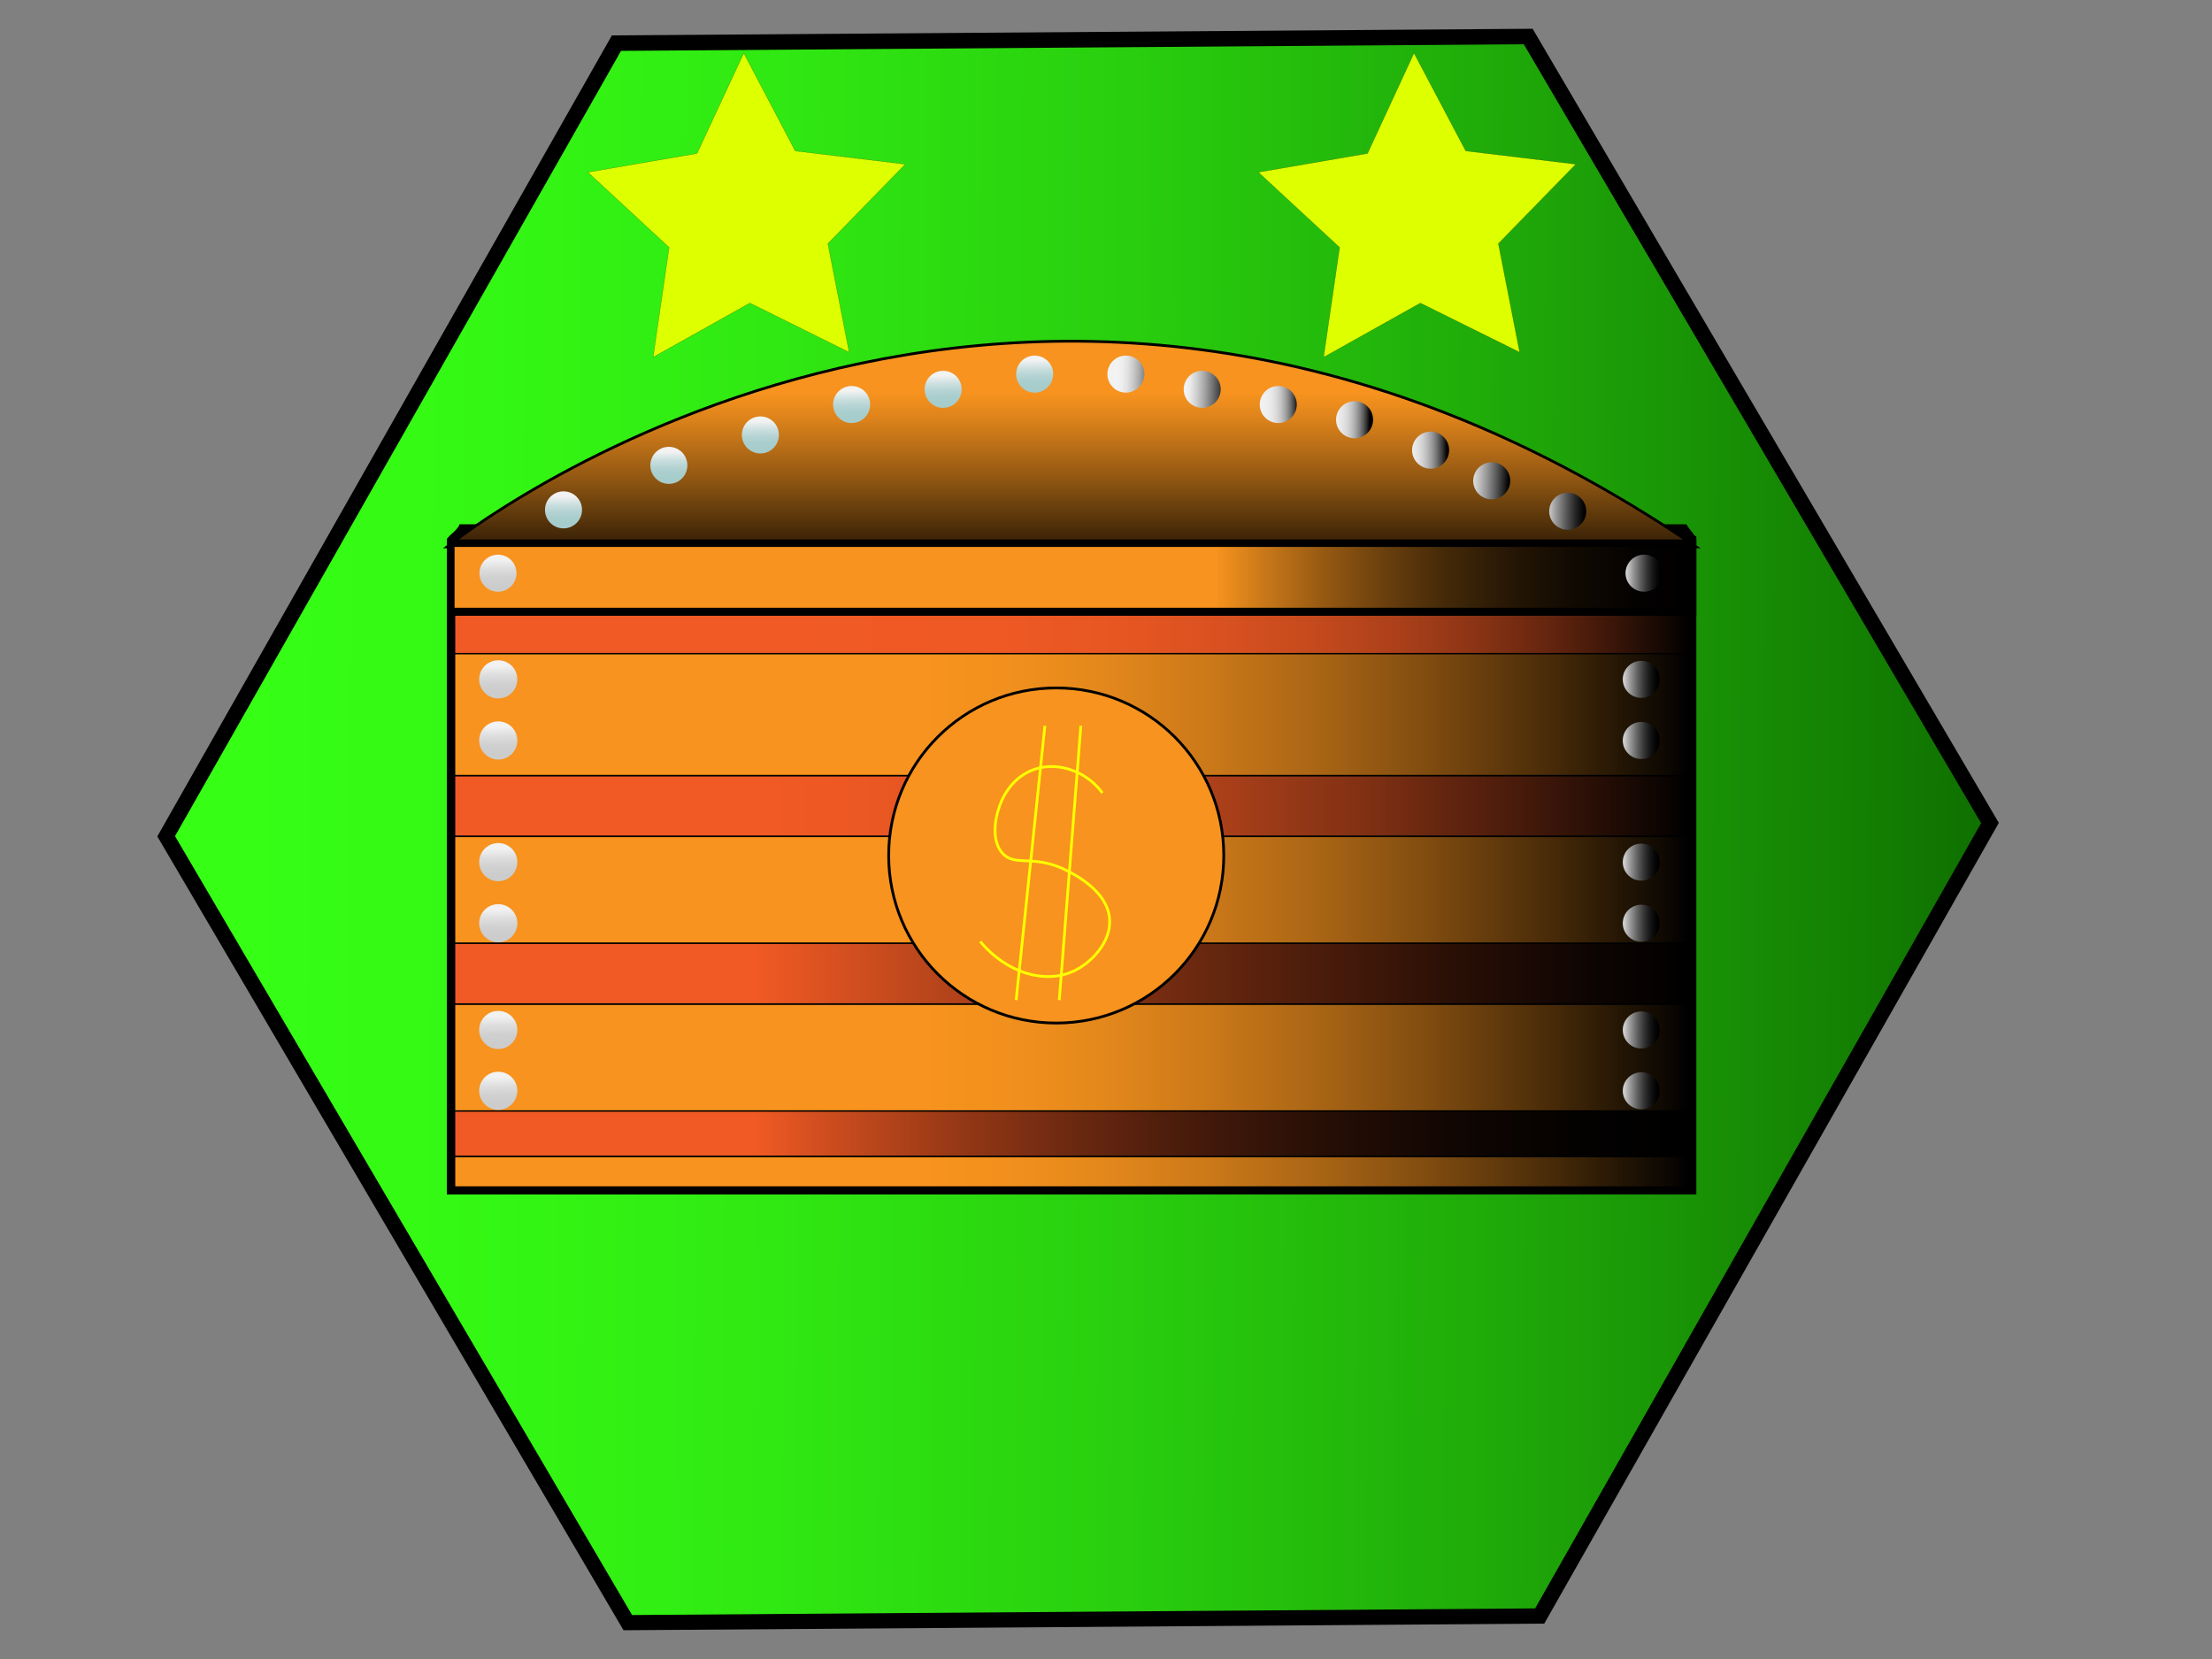 <?xml version="1.0" encoding="utf-8"?>
<!-- Generator: Adobe Illustrator 24.0.2, SVG Export Plug-In . SVG Version: 6.00 Build 0)  -->
<svg version="1.1" id="Слой_1" xmlns="http://www.w3.org/2000/svg" xmlns:xlink="http://www.w3.org/1999/xlink" x="0px" y="0px"
	 viewBox="0 0 800 600" style="enable-background:new 0 0 800 600;" xml:space="preserve">
<rect x="0" y="0" width="800" height="600" fill="#808080" stroke="none"/>
<style type="text/css">
	.st0{fill:url(#SVGID_1_);}
	.st1{fill:#FFFFFF;stroke:#000000;stroke-width:3;stroke-linejoin:round;stroke-miterlimit:10;}
	.st2{fill:#FFFFFF;}
	.st3{fill:url(#SVGID_2_);stroke:#000000;stroke-miterlimit:10;}
	.st4{fill:url(#SVGID_3_);stroke:#000000;stroke-width:0.5;stroke-miterlimit:10;}
	.st5{fill:url(#SVGID_4_);stroke:#000000;stroke-width:0.5;stroke-miterlimit:10;}
	.st6{fill:url(#SVGID_5_);stroke:#000000;stroke-width:0.5;stroke-miterlimit:10;}
	.st7{fill:url(#SVGID_6_);stroke:#000000;stroke-width:0.5;stroke-miterlimit:10;}
	.st8{fill:url(#SVGID_7_);}
	.st9{fill:url(#SVGID_8_);stroke:#000000;stroke-width:0.5;stroke-miterlimit:10;}
	.st10{fill:url(#SVGID_9_);stroke:#000000;stroke-width:0.5;stroke-miterlimit:10;}
	.st11{fill:url(#SVGID_10_);stroke:#000000;stroke-width:0.5;stroke-miterlimit:10;}
	.st12{fill:url(#SVGID_11_);stroke:#000000;stroke-width:0.5;stroke-miterlimit:10;}
	.st13{fill:url(#SVGID_12_);}
	.st14{fill:url(#SVGID_13_);}
	.st15{fill:url(#SVGID_14_);}
	.st16{fill:url(#SVGID_15_);}
	.st17{fill:url(#SVGID_16_);}
	.st18{fill:url(#SVGID_17_);}
	.st19{fill:url(#SVGID_18_);}
	.st20{fill:url(#SVGID_19_);}
	.st21{fill:url(#SVGID_20_);}
	.st22{fill:url(#SVGID_21_);}
	.st23{fill:url(#SVGID_22_);}
	.st24{fill:url(#SVGID_23_);}
	.st25{fill:url(#SVGID_24_);}
	.st26{fill:url(#SVGID_25_);}
	.st27{fill:url(#SVGID_26_);}
	.st28{fill:url(#SVGID_27_);}
	.st29{fill:url(#SVGID_28_);}
	.st30{fill:url(#SVGID_29_);}
	.st31{fill:url(#SVGID_30_);}
	.st32{fill:url(#SVGID_31_);}
	.st33{fill:url(#SVGID_32_);}
	.st34{fill:url(#SVGID_33_);}
	.st35{fill:url(#SVGID_34_);}
	.st36{fill:url(#SVGID_35_);}
	.st37{fill:url(#SVGID_36_);}
	.st38{fill:url(#SVGID_37_);}
	.st39{fill:url(#SVGID_38_);}
	.st40{fill:#F7931E;stroke:#000000;stroke-miterlimit:10;}
	.st41{fill:none;stroke:#FFFF00;stroke-miterlimit:10;}
	.st42{fill:#DDFF00;stroke:#000000;stroke-width:5.000000e-02;stroke-miterlimit:10;}
</style>
<g id="Слой_4">
	<g>
		
			<linearGradient id="SVGID_1_" gradientUnits="userSpaceOnUse" x1="734.576" y1="298.139" x2="75.002" y2="301.648" gradientTransform="matrix(1 0 0 -1 0 600)">
			<stop  offset="0" style="stop-color:#0E6A00"/>
			<stop  offset="6.880000e-02" style="stop-color:#127A02"/>
			<stop  offset="0.289" style="stop-color:#1FA909"/>
			<stop  offset="0.499" style="stop-color:#29CF0E"/>
			<stop  offset="0.694" style="stop-color:#30E912"/>
			<stop  offset="0.866" style="stop-color:#34F914"/>
			<stop  offset="1" style="stop-color:#36FF15"/>
		</linearGradient>
		<polygon class="st0" points="60.1,302.4 222.9,15.6 552.7,13.2 719.7,297.6 556.9,584.4 227.1,586.9 		"/>
		<path d="M551.1,16l165.4,281.7l-161.3,284l-326.6,2.4L63.3,302.4l161.3-284L551.1,16 M554.3,10.4l-333,2.4L56.9,302.5l168.6,287.1
			l333-2.4l164.4-289.6L554.3,10.4L554.3,10.4z"/>
	</g>
</g>
<g id="Слой_3">
	<rect x="164.4" y="200.6" class="st1" width="446.4" height="228.7"/>
</g>
<g id="Слой_1_1_">
	<g>
		<path class="st2" d="M164.4,429.3V195.7c0.1-0.1,0.1-0.1,0.2-0.2c1.1-0.9,2.3-1.9,3.3-3.3h440.6c0.6,0.8,1.2,1.7,1.8,2.4
			c0.1,0.2,0.3,0.4,0.6,0.7v233.8H164.4z"/>
		<path d="M606.9,195.1c0.3,0.4,0.6,0.8,0.8,1.1c0.1,0.1,0.1,0.2,0.2,0.3v230.1H167.1V197c0.7-0.6,1.3-1.2,2-1.9H606.9 M609.9,189.6
			H166.2c-0.1,0.2-0.2,0.4-0.3,0.7c-0.8,1.3-2,2.3-3.1,3.3c-0.4,0.4-0.8,0.8-1.2,1.3V432h451.9v-238c-0.1-0.1-0.3-0.1-0.4-0.2
			c-0.3-0.2-0.6-0.4-0.7-0.8C611.5,191.9,610.6,190.8,609.9,189.6L609.9,189.6z"/>
	</g>
	
		<linearGradient id="SVGID_2_" gradientUnits="userSpaceOnUse" x1="387.551" y1="457.666" x2="387.551" y2="364.7" gradientTransform="matrix(1 0 0 -1 0 600)">
		<stop  offset="0" style="stop-color:#F7931E"/>
		<stop  offset="0.102" style="stop-color:#DB821B"/>
		<stop  offset="0.324" style="stop-color:#935812"/>
		<stop  offset="0.645" style="stop-color:#221404"/>
		<stop  offset="0.736" style="stop-color:#000000"/>
	</linearGradient>
	<path class="st3" d="M613.5,197.8c-245-167.4-451.9,0-451.9,0H613.5z"/>
	
		<linearGradient id="SVGID_3_" gradientUnits="userSpaceOnUse" x1="164.353" y1="371.864" x2="610.749" y2="371.864" gradientTransform="matrix(1 0 0 -1 0 600)">
		<stop  offset="0.243" style="stop-color:#F15A24"/>
		<stop  offset="0.431" style="stop-color:#EF5924"/>
		<stop  offset="0.537" style="stop-color:#E75622"/>
		<stop  offset="0.622" style="stop-color:#D95120"/>
		<stop  offset="0.696" style="stop-color:#C54A1D"/>
		<stop  offset="0.763" style="stop-color:#AC401A"/>
		<stop  offset="0.825" style="stop-color:#8C3415"/>
		<stop  offset="0.883" style="stop-color:#67260F"/>
		<stop  offset="0.938" style="stop-color:#3C1609"/>
		<stop  offset="0.988" style="stop-color:#0C0502"/>
		<stop  offset="1" style="stop-color:#000000"/>
	</linearGradient>
	<rect x="164.4" y="219.9" class="st4" width="446.4" height="16.5"/>
	
		<linearGradient id="SVGID_4_" gradientUnits="userSpaceOnUse" x1="164.353" y1="308.487" x2="610.749" y2="308.487" gradientTransform="matrix(1 0 0 -1 0 600)">
		<stop  offset="0.243" style="stop-color:#F15A24"/>
		<stop  offset="0.326" style="stop-color:#EC5823"/>
		<stop  offset="0.423" style="stop-color:#DE5321"/>
		<stop  offset="0.526" style="stop-color:#C74A1E"/>
		<stop  offset="0.634" style="stop-color:#A63E19"/>
		<stop  offset="0.746" style="stop-color:#7D2F13"/>
		<stop  offset="0.86" style="stop-color:#491B0B"/>
		<stop  offset="0.975" style="stop-color:#0E0502"/>
		<stop  offset="1" style="stop-color:#000000"/>
	</linearGradient>
	<rect x="164.4" y="280.5" class="st5" width="446.4" height="22"/>
	
		<linearGradient id="SVGID_5_" gradientUnits="userSpaceOnUse" x1="164.353" y1="247.865" x2="610.749" y2="247.865" gradientTransform="matrix(1 0 0 -1 0 600)">
		<stop  offset="0.243" style="stop-color:#F15A24"/>
		<stop  offset="0.458" style="stop-color:#9D3B17"/>
		<stop  offset="0.65" style="stop-color:#5A220D"/>
		<stop  offset="0.81" style="stop-color:#290F06"/>
		<stop  offset="0.931" style="stop-color:#0B0402"/>
		<stop  offset="1" style="stop-color:#000000"/>
	</linearGradient>
	<rect x="164.4" y="341.1" class="st6" width="446.4" height="22"/>
	
		<linearGradient id="SVGID_6_" gradientUnits="userSpaceOnUse" x1="164.353" y1="189.999" x2="610.749" y2="189.999" gradientTransform="matrix(1 0 0 -1 0 600)">
		<stop  offset="0.243" style="stop-color:#F15A24"/>
		<stop  offset="0.307" style="stop-color:#CB4C1E"/>
		<stop  offset="0.407" style="stop-color:#963816"/>
		<stop  offset="0.509" style="stop-color:#682710"/>
		<stop  offset="0.61" style="stop-color:#42190A"/>
		<stop  offset="0.71" style="stop-color:#250E06"/>
		<stop  offset="0.808" style="stop-color:#110602"/>
		<stop  offset="0.906" style="stop-color:#040201"/>
		<stop  offset="1" style="stop-color:#000000"/>
	</linearGradient>
	<rect x="164.4" y="401.7" class="st7" width="446.4" height="16.5"/>
	<g>
		
			<linearGradient id="SVGID_7_" gradientUnits="userSpaceOnUse" x1="162.975" y1="391.153" x2="612.127" y2="391.153" gradientTransform="matrix(1 0 0 -1 0 600)">
			<stop  offset="0.616" style="stop-color:#F7931E"/>
			<stop  offset="0.653" style="stop-color:#CB7919"/>
			<stop  offset="0.703" style="stop-color:#965912"/>
			<stop  offset="0.754" style="stop-color:#683E0D"/>
			<stop  offset="0.804" style="stop-color:#422808"/>
			<stop  offset="0.855" style="stop-color:#251605"/>
			<stop  offset="0.904" style="stop-color:#110A02"/>
			<stop  offset="0.953" style="stop-color:#040201"/>
			<stop  offset="1" style="stop-color:#000000"/>
		</linearGradient>
		<rect x="163" y="196.4" class="st8" width="449.2" height="24.8"/>
		<path d="M610.7,197.8v22H164.4v-22H610.7 M613.5,195.1H161.6v27.6h451.9V195.1L613.5,195.1z"/>
	</g>
	
		<linearGradient id="SVGID_8_" gradientUnits="userSpaceOnUse" x1="164.353" y1="341.553" x2="610.749" y2="341.553" gradientTransform="matrix(1 0 0 -1 0 600)">
		<stop  offset="0.379" style="stop-color:#F7931E"/>
		<stop  offset="0.446" style="stop-color:#F2901D"/>
		<stop  offset="0.524" style="stop-color:#E4881C"/>
		<stop  offset="0.608" style="stop-color:#CC7919"/>
		<stop  offset="0.696" style="stop-color:#AB6615"/>
		<stop  offset="0.788" style="stop-color:#804C10"/>
		<stop  offset="0.882" style="stop-color:#4C2D09"/>
		<stop  offset="0.977" style="stop-color:#100A02"/>
		<stop  offset="1" style="stop-color:#000000"/>
	</linearGradient>
	<rect x="164.4" y="236.4" class="st9" width="446.4" height="44.1"/>
	
		<linearGradient id="SVGID_9_" gradientUnits="userSpaceOnUse" x1="164.353" y1="278.176" x2="610.749" y2="278.176" gradientTransform="matrix(1 0 0 -1 0 600)">
		<stop  offset="0.379" style="stop-color:#F7931E"/>
		<stop  offset="0.446" style="stop-color:#F2901D"/>
		<stop  offset="0.524" style="stop-color:#E4881C"/>
		<stop  offset="0.608" style="stop-color:#CC7919"/>
		<stop  offset="0.696" style="stop-color:#AB6615"/>
		<stop  offset="0.788" style="stop-color:#804C10"/>
		<stop  offset="0.882" style="stop-color:#4C2D09"/>
		<stop  offset="0.977" style="stop-color:#100A02"/>
		<stop  offset="1" style="stop-color:#000000"/>
	</linearGradient>
	<rect x="164.4" y="302.5" class="st10" width="446.4" height="38.6"/>
	
		<linearGradient id="SVGID_10_" gradientUnits="userSpaceOnUse" x1="164.353" y1="217.555" x2="610.749" y2="217.555" gradientTransform="matrix(1 0 0 -1 0 600)">
		<stop  offset="0.379" style="stop-color:#F7931E"/>
		<stop  offset="0.446" style="stop-color:#F2901D"/>
		<stop  offset="0.524" style="stop-color:#E4881C"/>
		<stop  offset="0.608" style="stop-color:#CC7919"/>
		<stop  offset="0.696" style="stop-color:#AB6615"/>
		<stop  offset="0.788" style="stop-color:#804C10"/>
		<stop  offset="0.882" style="stop-color:#4C2D09"/>
		<stop  offset="0.977" style="stop-color:#100A02"/>
		<stop  offset="1" style="stop-color:#000000"/>
	</linearGradient>
	<rect x="164.4" y="363.2" class="st11" width="446.4" height="38.6"/>
	
		<linearGradient id="SVGID_11_" gradientUnits="userSpaceOnUse" x1="164.353" y1="176.222" x2="610.749" y2="176.222" gradientTransform="matrix(1 0 0 -1 0 600)">
		<stop  offset="0.379" style="stop-color:#F7931E"/>
		<stop  offset="0.446" style="stop-color:#F2901D"/>
		<stop  offset="0.524" style="stop-color:#E4881C"/>
		<stop  offset="0.608" style="stop-color:#CC7919"/>
		<stop  offset="0.696" style="stop-color:#AB6615"/>
		<stop  offset="0.788" style="stop-color:#804C10"/>
		<stop  offset="0.882" style="stop-color:#4C2D09"/>
		<stop  offset="0.977" style="stop-color:#100A02"/>
		<stop  offset="1" style="stop-color:#000000"/>
	</linearGradient>
	<rect x="164.4" y="418.3" class="st12" width="446.4" height="11"/>
	
		<linearGradient id="SVGID_12_" gradientUnits="userSpaceOnUse" x1="179.968" y1="397.521" x2="180.255" y2="382.479" gradientTransform="matrix(1 0 0 -1 0 600)">
		<stop  offset="0" style="stop-color:#F2F2F2"/>
		<stop  offset="6.781822e-03" style="stop-color:#F1F1F1"/>
		<stop  offset="0.22" style="stop-color:#DDDDDD"/>
		<stop  offset="0.43" style="stop-color:#D0D0D0"/>
		<stop  offset="0.633" style="stop-color:#CCCCCC"/>
	</linearGradient>
	<circle class="st13" cx="180.1" cy="207.3" r="6.7"/>
	
		<linearGradient id="SVGID_13_" gradientUnits="userSpaceOnUse" x1="180.131" y1="359.221" x2="180.425" y2="343.818" gradientTransform="matrix(1 0 0 -1 0 600)">
		<stop  offset="0" style="stop-color:#F2F2F2"/>
		<stop  offset="6.781822e-03" style="stop-color:#F1F1F1"/>
		<stop  offset="0.22" style="stop-color:#DDDDDD"/>
		<stop  offset="0.43" style="stop-color:#D0D0D0"/>
		<stop  offset="0.633" style="stop-color:#CCCCCC"/>
	</linearGradient>
	<circle class="st14" cx="180.2" cy="245.7" r="6.9"/>
	
		<linearGradient id="SVGID_14_" gradientUnits="userSpaceOnUse" x1="180.131" y1="337.177" x2="180.425" y2="321.774" gradientTransform="matrix(1 0 0 -1 0 600)">
		<stop  offset="0" style="stop-color:#F2F2F2"/>
		<stop  offset="6.781822e-03" style="stop-color:#F1F1F1"/>
		<stop  offset="0.22" style="stop-color:#DDDDDD"/>
		<stop  offset="0.43" style="stop-color:#D0D0D0"/>
		<stop  offset="0.633" style="stop-color:#CCCCCC"/>
	</linearGradient>
	<circle class="st15" cx="180.2" cy="267.8" r="6.9"/>
	
		<linearGradient id="SVGID_15_" gradientUnits="userSpaceOnUse" x1="180.131" y1="293.088" x2="180.425" y2="277.685" gradientTransform="matrix(1 0 0 -1 0 600)">
		<stop  offset="0" style="stop-color:#F2F2F2"/>
		<stop  offset="6.781822e-03" style="stop-color:#F1F1F1"/>
		<stop  offset="0.22" style="stop-color:#DDDDDD"/>
		<stop  offset="0.43" style="stop-color:#D0D0D0"/>
		<stop  offset="0.633" style="stop-color:#CCCCCC"/>
	</linearGradient>
	<circle class="st16" cx="180.2" cy="311.8" r="6.9"/>
	
		<linearGradient id="SVGID_16_" gradientUnits="userSpaceOnUse" x1="180.131" y1="271.044" x2="180.425" y2="255.641" gradientTransform="matrix(1 0 0 -1 0 600)">
		<stop  offset="0" style="stop-color:#F2F2F2"/>
		<stop  offset="6.781822e-03" style="stop-color:#F1F1F1"/>
		<stop  offset="0.22" style="stop-color:#DDDDDD"/>
		<stop  offset="0.43" style="stop-color:#D0D0D0"/>
		<stop  offset="0.633" style="stop-color:#CCCCCC"/>
	</linearGradient>
	<circle class="st17" cx="180.2" cy="333.9" r="6.9"/>
	
		<linearGradient id="SVGID_17_" gradientUnits="userSpaceOnUse" x1="180.131" y1="232.467" x2="180.425" y2="217.064" gradientTransform="matrix(1 0 0 -1 0 600)">
		<stop  offset="0" style="stop-color:#F2F2F2"/>
		<stop  offset="6.781822e-03" style="stop-color:#F1F1F1"/>
		<stop  offset="0.22" style="stop-color:#DDDDDD"/>
		<stop  offset="0.43" style="stop-color:#D0D0D0"/>
		<stop  offset="0.633" style="stop-color:#CCCCCC"/>
	</linearGradient>
	<circle class="st18" cx="180.2" cy="372.5" r="6.9"/>
	
		<linearGradient id="SVGID_18_" gradientUnits="userSpaceOnUse" x1="180.131" y1="210.422" x2="180.425" y2="195.02" gradientTransform="matrix(1 0 0 -1 0 600)">
		<stop  offset="0" style="stop-color:#F2F2F2"/>
		<stop  offset="6.781822e-03" style="stop-color:#F1F1F1"/>
		<stop  offset="0.22" style="stop-color:#DDDDDD"/>
		<stop  offset="0.43" style="stop-color:#D0D0D0"/>
		<stop  offset="0.633" style="stop-color:#CCCCCC"/>
	</linearGradient>
	<circle class="st19" cx="180.2" cy="394.5" r="6.9"/>
	
		<linearGradient id="SVGID_19_" gradientUnits="userSpaceOnUse" x1="587.052" y1="392.754" x2="600.949" y2="392.647" gradientTransform="matrix(1 0 0 -1 0 600)">
		<stop  offset="0" style="stop-color:#F2F2F2"/>
		<stop  offset="6.740000e-02" style="stop-color:#D9D9D9"/>
		<stop  offset="0.258" style="stop-color:#989898"/>
		<stop  offset="0.439" style="stop-color:#626262"/>
		<stop  offset="0.606" style="stop-color:#373737"/>
		<stop  offset="0.756" style="stop-color:#191919"/>
		<stop  offset="0.884" style="stop-color:#070707"/>
		<stop  offset="0.974" style="stop-color:#000000"/>
	</linearGradient>
	<circle class="st20" cx="594.6" cy="207.3" r="6.7"/>
	
		<linearGradient id="SVGID_20_" gradientUnits="userSpaceOnUse" x1="586.041" y1="354.342" x2="599.937" y2="354.235" gradientTransform="matrix(1 0 0 -1 0 600)">
		<stop  offset="0" style="stop-color:#F2F2F2"/>
		<stop  offset="6.740000e-02" style="stop-color:#D9D9D9"/>
		<stop  offset="0.258" style="stop-color:#989898"/>
		<stop  offset="0.439" style="stop-color:#626262"/>
		<stop  offset="0.606" style="stop-color:#373737"/>
		<stop  offset="0.756" style="stop-color:#191919"/>
		<stop  offset="0.884" style="stop-color:#070707"/>
		<stop  offset="0.974" style="stop-color:#000000"/>
	</linearGradient>
	<circle class="st21" cx="593.6" cy="245.7" r="6.7"/>
	
		<linearGradient id="SVGID_21_" gradientUnits="userSpaceOnUse" x1="586.041" y1="332.298" x2="599.937" y2="332.191" gradientTransform="matrix(1 0 0 -1 0 600)">
		<stop  offset="0" style="stop-color:#F2F2F2"/>
		<stop  offset="6.740000e-02" style="stop-color:#D9D9D9"/>
		<stop  offset="0.258" style="stop-color:#989898"/>
		<stop  offset="0.439" style="stop-color:#626262"/>
		<stop  offset="0.606" style="stop-color:#373737"/>
		<stop  offset="0.756" style="stop-color:#191919"/>
		<stop  offset="0.884" style="stop-color:#070707"/>
		<stop  offset="0.974" style="stop-color:#000000"/>
	</linearGradient>
	<circle class="st22" cx="593.6" cy="267.8" r="6.7"/>
	
		<linearGradient id="SVGID_22_" gradientUnits="userSpaceOnUse" x1="586.041" y1="288.209" x2="599.937" y2="288.102" gradientTransform="matrix(1 0 0 -1 0 600)">
		<stop  offset="0" style="stop-color:#F2F2F2"/>
		<stop  offset="6.740000e-02" style="stop-color:#D9D9D9"/>
		<stop  offset="0.258" style="stop-color:#989898"/>
		<stop  offset="0.439" style="stop-color:#626262"/>
		<stop  offset="0.606" style="stop-color:#373737"/>
		<stop  offset="0.756" style="stop-color:#191919"/>
		<stop  offset="0.884" style="stop-color:#070707"/>
		<stop  offset="0.974" style="stop-color:#000000"/>
	</linearGradient>
	<circle class="st23" cx="593.6" cy="311.8" r="6.7"/>
	
		<linearGradient id="SVGID_23_" gradientUnits="userSpaceOnUse" x1="586.041" y1="266.165" x2="599.937" y2="266.058" gradientTransform="matrix(1 0 0 -1 0 600)">
		<stop  offset="0" style="stop-color:#F2F2F2"/>
		<stop  offset="6.740000e-02" style="stop-color:#D9D9D9"/>
		<stop  offset="0.258" style="stop-color:#989898"/>
		<stop  offset="0.439" style="stop-color:#626262"/>
		<stop  offset="0.606" style="stop-color:#373737"/>
		<stop  offset="0.756" style="stop-color:#191919"/>
		<stop  offset="0.884" style="stop-color:#070707"/>
		<stop  offset="0.974" style="stop-color:#000000"/>
	</linearGradient>
	<circle class="st24" cx="593.6" cy="333.9" r="6.7"/>
	
		<linearGradient id="SVGID_24_" gradientUnits="userSpaceOnUse" x1="586.041" y1="227.587" x2="599.937" y2="227.481" gradientTransform="matrix(1 0 0 -1 0 600)">
		<stop  offset="0" style="stop-color:#F2F2F2"/>
		<stop  offset="6.740000e-02" style="stop-color:#D9D9D9"/>
		<stop  offset="0.258" style="stop-color:#989898"/>
		<stop  offset="0.439" style="stop-color:#626262"/>
		<stop  offset="0.606" style="stop-color:#373737"/>
		<stop  offset="0.756" style="stop-color:#191919"/>
		<stop  offset="0.884" style="stop-color:#070707"/>
		<stop  offset="0.974" style="stop-color:#000000"/>
	</linearGradient>
	<circle class="st25" cx="593.6" cy="372.5" r="6.7"/>
	
		<linearGradient id="SVGID_25_" gradientUnits="userSpaceOnUse" x1="586.041" y1="205.543" x2="599.937" y2="205.436" gradientTransform="matrix(1 0 0 -1 0 600)">
		<stop  offset="0" style="stop-color:#F2F2F2"/>
		<stop  offset="6.740000e-02" style="stop-color:#D9D9D9"/>
		<stop  offset="0.258" style="stop-color:#989898"/>
		<stop  offset="0.439" style="stop-color:#626262"/>
		<stop  offset="0.606" style="stop-color:#373737"/>
		<stop  offset="0.756" style="stop-color:#191919"/>
		<stop  offset="0.884" style="stop-color:#070707"/>
		<stop  offset="0.974" style="stop-color:#000000"/>
	</linearGradient>
	<circle class="st26" cx="593.6" cy="394.5" r="6.7"/>
	
		<linearGradient id="SVGID_26_" gradientUnits="userSpaceOnUse" x1="203.72" y1="420.39" x2="204.007" y2="405.351" gradientTransform="matrix(1 0 0 -1 0 600)">
		<stop  offset="0" style="stop-color:#F2F2F2"/>
		<stop  offset="4.370000e-02" style="stop-color:#E8EDED"/>
		<stop  offset="0.194" style="stop-color:#CBDFDF"/>
		<stop  offset="0.344" style="stop-color:#B7D4D4"/>
		<stop  offset="0.491" style="stop-color:#AACECE"/>
		<stop  offset="0.633" style="stop-color:#A6CCCC"/>
	</linearGradient>
	<circle class="st27" cx="203.8" cy="184.4" r="6.7"/>
	
		<linearGradient id="SVGID_27_" gradientUnits="userSpaceOnUse" x1="241.801" y1="436.493" x2="242.089" y2="421.454" gradientTransform="matrix(1 0 0 -1 0 600)">
		<stop  offset="0" style="stop-color:#F2F2F2"/>
		<stop  offset="4.370000e-02" style="stop-color:#E8EDED"/>
		<stop  offset="0.194" style="stop-color:#CBDFDF"/>
		<stop  offset="0.344" style="stop-color:#B7D4D4"/>
		<stop  offset="0.491" style="stop-color:#AACECE"/>
		<stop  offset="0.633" style="stop-color:#A6CCCC"/>
	</linearGradient>
	<circle class="st28" cx="241.9" cy="168.3" r="6.7"/>
	
		<linearGradient id="SVGID_28_" gradientUnits="userSpaceOnUse" x1="274.868" y1="447.515" x2="275.155" y2="432.476" gradientTransform="matrix(1 0 0 -1 0 600)">
		<stop  offset="0" style="stop-color:#F2F2F2"/>
		<stop  offset="4.370000e-02" style="stop-color:#E8EDED"/>
		<stop  offset="0.194" style="stop-color:#CBDFDF"/>
		<stop  offset="0.344" style="stop-color:#B7D4D4"/>
		<stop  offset="0.491" style="stop-color:#AACECE"/>
		<stop  offset="0.633" style="stop-color:#A6CCCC"/>
	</linearGradient>
	<circle class="st29" cx="275" cy="157.3" r="6.7"/>
	
		<linearGradient id="SVGID_29_" gradientUnits="userSpaceOnUse" x1="307.934" y1="458.537" x2="308.222" y2="443.499" gradientTransform="matrix(1 0 0 -1 0 600)">
		<stop  offset="0" style="stop-color:#F2F2F2"/>
		<stop  offset="4.370000e-02" style="stop-color:#E8EDED"/>
		<stop  offset="0.194" style="stop-color:#CBDFDF"/>
		<stop  offset="0.344" style="stop-color:#B7D4D4"/>
		<stop  offset="0.491" style="stop-color:#AACECE"/>
		<stop  offset="0.633" style="stop-color:#A6CCCC"/>
	</linearGradient>
	<circle class="st30" cx="308" cy="146.3" r="6.7"/>
	
		<linearGradient id="SVGID_30_" gradientUnits="userSpaceOnUse" x1="341" y1="464.048" x2="341.288" y2="449.01" gradientTransform="matrix(1 0 0 -1 0 600)">
		<stop  offset="0" style="stop-color:#F2F2F2"/>
		<stop  offset="4.370000e-02" style="stop-color:#E8EDED"/>
		<stop  offset="0.194" style="stop-color:#CBDFDF"/>
		<stop  offset="0.344" style="stop-color:#B7D4D4"/>
		<stop  offset="0.491" style="stop-color:#AACECE"/>
		<stop  offset="0.633" style="stop-color:#A6CCCC"/>
	</linearGradient>
	<circle class="st31" cx="341.1" cy="140.8" r="6.7"/>
	
		<linearGradient id="SVGID_31_" gradientUnits="userSpaceOnUse" x1="374.067" y1="469.559" x2="374.354" y2="454.521" gradientTransform="matrix(1 0 0 -1 0 600)">
		<stop  offset="0" style="stop-color:#F2F2F2"/>
		<stop  offset="4.370000e-02" style="stop-color:#E8EDED"/>
		<stop  offset="0.194" style="stop-color:#CBDFDF"/>
		<stop  offset="0.344" style="stop-color:#B7D4D4"/>
		<stop  offset="0.491" style="stop-color:#AACECE"/>
		<stop  offset="0.633" style="stop-color:#A6CCCC"/>
	</linearGradient>
	<circle class="st32" cx="374.2" cy="135.3" r="6.7"/>
	
		<linearGradient id="SVGID_32_" gradientUnits="userSpaceOnUse" x1="404.065" y1="464.828" x2="419.099" y2="464.339" gradientTransform="matrix(1 0 0 -1 0 600)">
		<stop  offset="0" style="stop-color:#F2F2F2"/>
		<stop  offset="0.119" style="stop-color:#EEEEEE"/>
		<stop  offset="0.247" style="stop-color:#E1E1E1"/>
		<stop  offset="0.379" style="stop-color:#CBCBCB"/>
		<stop  offset="0.514" style="stop-color:#ADADAD"/>
		<stop  offset="0.651" style="stop-color:#878787"/>
		<stop  offset="0.789" style="stop-color:#575757"/>
		<stop  offset="0.927" style="stop-color:#202020"/>
		<stop  offset="1" style="stop-color:#000000"/>
	</linearGradient>
	<circle class="st33" cx="407.2" cy="135.3" r="6.7"/>
	
		<linearGradient id="SVGID_33_" gradientUnits="userSpaceOnUse" x1="429.214" y1="459.342" x2="444.252" y2="458.998" gradientTransform="matrix(1 0 0 -1 0 600)">
		<stop  offset="0" style="stop-color:#F2F2F2"/>
		<stop  offset="8.820000e-02" style="stop-color:#E9E9E9"/>
		<stop  offset="0.234" style="stop-color:#D0D0D0"/>
		<stop  offset="0.419" style="stop-color:#A7A7A7"/>
		<stop  offset="0.636" style="stop-color:#6E6E6E"/>
		<stop  offset="0.878" style="stop-color:#272727"/>
		<stop  offset="1" style="stop-color:#000000"/>
	</linearGradient>
	<circle class="st34" cx="434.8" cy="140.8" r="6.7"/>
	
		<linearGradient id="SVGID_34_" gradientUnits="userSpaceOnUse" x1="454.462" y1="453.623" x2="469.503" y2="453.776" gradientTransform="matrix(1 0 0 -1 0 600)">
		<stop  offset="0" style="stop-color:#F2F2F2"/>
		<stop  offset="0.228" style="stop-color:#EFEFEF"/>
		<stop  offset="0.367" style="stop-color:#E7E7E7"/>
		<stop  offset="0.481" style="stop-color:#D9D9D9"/>
		<stop  offset="0.583" style="stop-color:#C4C4C4"/>
		<stop  offset="0.675" style="stop-color:#AAAAAA"/>
		<stop  offset="0.762" style="stop-color:#898989"/>
		<stop  offset="0.844" style="stop-color:#636363"/>
		<stop  offset="0.921" style="stop-color:#363636"/>
		<stop  offset="0.994" style="stop-color:#050505"/>
		<stop  offset="1" style="stop-color:#000000"/>
	</linearGradient>
	<circle class="st35" cx="462.3" cy="146.3" r="6.7"/>
	
		<linearGradient id="SVGID_35_" gradientUnits="userSpaceOnUse" x1="480.36" y1="448.346" x2="495.4" y2="448.104" gradientTransform="matrix(1 0 0 -1 0 600)">
		<stop  offset="0" style="stop-color:#F2F2F2"/>
		<stop  offset="0.205" style="stop-color:#EFEFEF"/>
		<stop  offset="0.343" style="stop-color:#E6E6E6"/>
		<stop  offset="0.46" style="stop-color:#D7D7D7"/>
		<stop  offset="0.565" style="stop-color:#C2C2C2"/>
		<stop  offset="0.664" style="stop-color:#A6A6A6"/>
		<stop  offset="0.756" style="stop-color:#848484"/>
		<stop  offset="0.845" style="stop-color:#5C5C5C"/>
		<stop  offset="0.928" style="stop-color:#2E2E2E"/>
		<stop  offset="1" style="stop-color:#000000"/>
	</linearGradient>
	<circle class="st36" cx="489.9" cy="151.8" r="6.7"/>
	
		<linearGradient id="SVGID_36_" gradientUnits="userSpaceOnUse" x1="508.266" y1="437.1" x2="523.308" y2="437.215" gradientTransform="matrix(1 0 0 -1 0 600)">
		<stop  offset="0" style="stop-color:#F2F2F2"/>
		<stop  offset="0.153" style="stop-color:#EFEFEF"/>
		<stop  offset="0.285" style="stop-color:#E4E4E4"/>
		<stop  offset="0.409" style="stop-color:#D2D2D2"/>
		<stop  offset="0.528" style="stop-color:#B9B9B9"/>
		<stop  offset="0.644" style="stop-color:#999999"/>
		<stop  offset="0.757" style="stop-color:#717171"/>
		<stop  offset="0.868" style="stop-color:#424242"/>
		<stop  offset="0.976" style="stop-color:#0D0D0D"/>
		<stop  offset="1" style="stop-color:#000000"/>
	</linearGradient>
	<circle class="st37" cx="517.4" cy="162.8" r="6.7"/>
	
		<linearGradient id="SVGID_37_" gradientUnits="userSpaceOnUse" x1="530.658" y1="426.474" x2="545.689" y2="425.92" gradientTransform="matrix(1 0 0 -1 0 600)">
		<stop  offset="0" style="stop-color:#F2F2F2"/>
		<stop  offset="9.010001e-02" style="stop-color:#E7E7E7"/>
		<stop  offset="0.25" style="stop-color:#C9C9C9"/>
		<stop  offset="0.46" style="stop-color:#989898"/>
		<stop  offset="0.713" style="stop-color:#555555"/>
		<stop  offset="1" style="stop-color:#000000"/>
	</linearGradient>
	<circle class="st38" cx="539.5" cy="173.9" r="6.7"/>
	
		<linearGradient id="SVGID_38_" gradientUnits="userSpaceOnUse" x1="558.263" y1="415.304" x2="573.301" y2="415" gradientTransform="matrix(1 0 0 -1 0 600)">
		<stop  offset="0" style="stop-color:#F2F2F2"/>
		<stop  offset="4.349649e-03" style="stop-color:#F1F1F1"/>
		<stop  offset="0.289" style="stop-color:#9C9C9C"/>
		<stop  offset="0.541" style="stop-color:#595959"/>
		<stop  offset="0.751" style="stop-color:#292929"/>
		<stop  offset="0.91" style="stop-color:#0B0B0B"/>
		<stop  offset="1" style="stop-color:#000000"/>
	</linearGradient>
	<circle class="st39" cx="567" cy="184.9" r="6.7"/>
</g>
<g id="Слой_2_1_">
	<path class="st40" d="M382,370"/>
	<path class="st40" d="M382,370c-33.5,0-60.6-27.1-60.6-60.6s27.1-60.6,60.6-60.6s60.6,27.1,60.6,60.6S415.5,370,382,370"/>
	<path class="st41" d="M354.5,340.5c9.6,11.5,23.5,15.5,33.8,10.7c6.5-3,13.6-10.6,13-18.8c-0.8-11.6-16.4-18-18.2-18.8
		c-10.6-4.2-16.6-0.2-20.8-5.3c-4.2-5.2-2.1-14.1,0-18.8c0.8-1.7,3.6-7.7,10.4-10.7c7.1-3.1,13.6-0.8,15.6,0c5.8,2.2,9.1,6.2,10.4,8
		"/>
	<line class="st41" x1="390.9" y1="262.5" x2="383.1" y2="361.7"/>
	<line class="st41" x1="377.9" y1="262.5" x2="367.5" y2="361.7"/>
</g>
<g id="Слой_5">
	<polygon class="st42" points="327.4,59.4 299.4,88.1 307.1,127.4 271.2,109.6 236.2,129.2 242,89.5 212.6,62.3 252.1,55.5 
		269,19.2 287.6,54.6 	"/>
	<polygon class="st42" points="569.9,59.4 541.9,88.1 549.6,127.4 513.7,109.6 478.7,129.2 484.5,89.5 455.1,62.3 494.6,55.5 
		511.4,19.2 530.1,54.6 	"/>
</g>
</svg>
